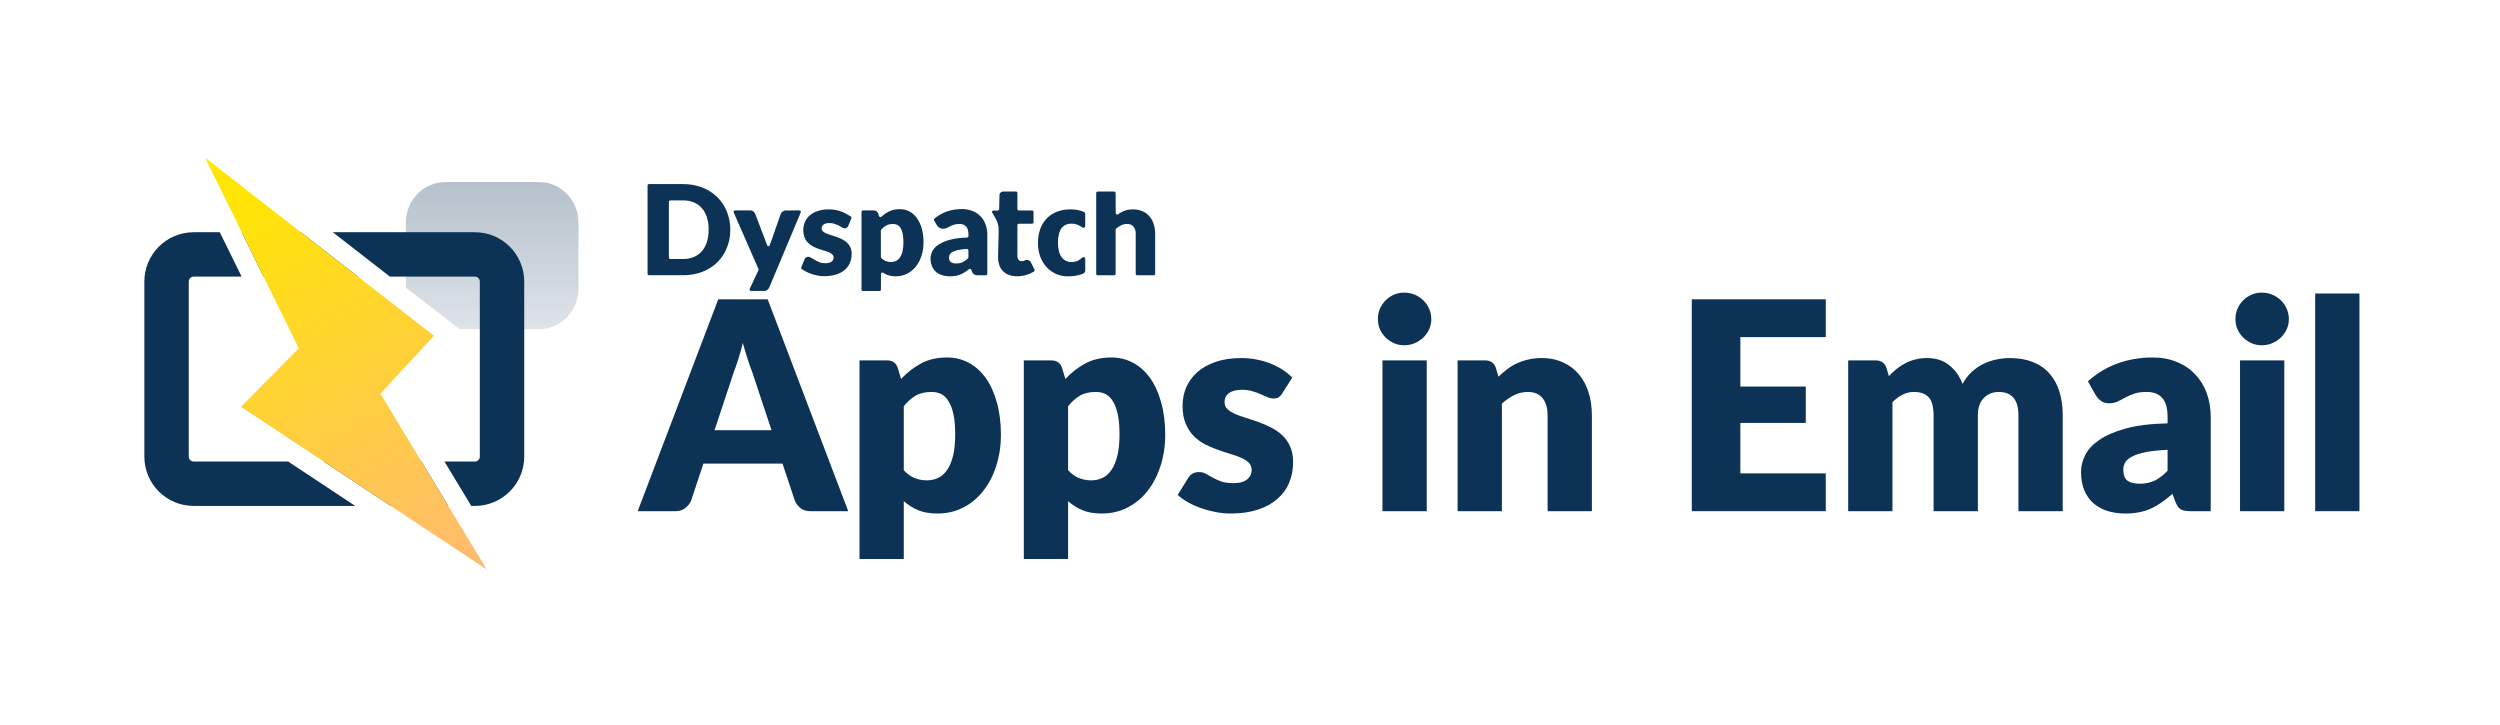 <svg viewBox="0 0 307 89" fill="none" xmlns="http://www.w3.org/2000/svg">
<path d="M89.682 28.203C89.689 28.967 89.546 29.724 89.262 30.433C88.996 31.101 88.595 31.705 88.084 32.21C87.561 32.719 86.94 33.116 86.259 33.378C85.499 33.665 84.692 33.808 83.88 33.798H79.701C79.653 33.798 79.607 33.779 79.573 33.745C79.539 33.711 79.52 33.665 79.52 33.617V22.787C79.52 22.739 79.539 22.693 79.573 22.659C79.607 22.625 79.653 22.606 79.701 22.606H83.872C84.684 22.596 85.492 22.74 86.251 23.03C86.931 23.294 87.551 23.691 88.076 24.198C88.587 24.701 88.988 25.304 89.254 25.97C89.541 26.679 89.687 27.438 89.682 28.203V28.203ZM87.023 28.203C87.032 27.695 86.96 27.19 86.812 26.704C86.687 26.288 86.476 25.902 86.194 25.571C85.924 25.259 85.586 25.014 85.206 24.855C84.785 24.683 84.333 24.598 83.878 24.606H82.321C82.273 24.606 82.227 24.625 82.193 24.659C82.159 24.692 82.14 24.738 82.14 24.786V31.626C82.14 31.674 82.159 31.72 82.193 31.753C82.227 31.787 82.273 31.806 82.321 31.806H83.878C84.333 31.814 84.785 31.729 85.206 31.557C85.586 31.398 85.924 31.154 86.194 30.843C86.475 30.511 86.686 30.124 86.812 29.708C86.958 29.22 87.026 28.712 87.015 28.203H87.023Z" fill="#0C3256"/>
<path d="M98.168 25.834C98.198 25.834 98.227 25.842 98.253 25.856C98.279 25.87 98.301 25.89 98.317 25.915C98.334 25.939 98.344 25.968 98.346 25.997C98.349 26.027 98.344 26.057 98.332 26.084L94.479 35.268C94.424 35.406 94.334 35.526 94.218 35.619C94.068 35.704 93.897 35.743 93.725 35.73H92.226C92.196 35.73 92.166 35.722 92.14 35.708C92.113 35.693 92.091 35.672 92.075 35.646C92.058 35.62 92.049 35.591 92.047 35.561C92.045 35.53 92.051 35.5 92.064 35.473L93.141 33.179C93.152 33.156 93.158 33.131 93.158 33.105C93.158 33.08 93.152 33.054 93.141 33.031L90.099 26.088C90.087 26.061 90.082 26.031 90.084 26.002C90.086 25.972 90.096 25.944 90.112 25.919C90.127 25.893 90.149 25.873 90.175 25.858C90.201 25.843 90.23 25.835 90.259 25.834H92.084C92.236 25.825 92.387 25.869 92.51 25.958C92.613 26.036 92.692 26.14 92.739 26.26L94.047 29.695L94.226 30.154C94.236 30.181 94.254 30.205 94.279 30.222C94.303 30.238 94.331 30.247 94.361 30.247C94.39 30.247 94.419 30.238 94.443 30.222C94.467 30.205 94.485 30.181 94.496 30.154L94.678 29.693L94.688 29.669L95.876 26.26C95.925 26.138 96.011 26.035 96.122 25.964C96.234 25.887 96.368 25.845 96.505 25.845L98.168 25.834Z" fill="#0C3256"/>
<path d="M107.94 26.534C107.949 26.564 107.965 26.59 107.987 26.611C108.009 26.632 108.036 26.647 108.065 26.655C108.095 26.663 108.126 26.663 108.155 26.655C108.185 26.648 108.212 26.633 108.234 26.611C108.493 26.373 108.781 26.168 109.092 26.003C109.531 25.781 110.019 25.671 110.511 25.685C110.912 25.681 111.307 25.776 111.663 25.96C112.026 26.152 112.34 26.426 112.58 26.759C112.856 27.147 113.062 27.58 113.188 28.039C113.341 28.598 113.415 29.177 113.407 29.757C113.412 30.32 113.328 30.881 113.157 31.417C113.006 31.897 112.769 32.344 112.458 32.739C112.166 33.106 111.799 33.405 111.381 33.615C110.95 33.828 110.475 33.935 109.994 33.93C109.638 33.94 109.283 33.88 108.95 33.753C108.778 33.682 108.614 33.593 108.459 33.49C108.432 33.472 108.401 33.461 108.368 33.46C108.336 33.458 108.303 33.465 108.275 33.481C108.246 33.496 108.222 33.519 108.206 33.547C108.189 33.575 108.181 33.607 108.181 33.64V35.552C108.181 35.6 108.162 35.646 108.128 35.68C108.095 35.714 108.049 35.733 108.001 35.733H105.973C105.925 35.733 105.879 35.714 105.845 35.68C105.811 35.646 105.792 35.6 105.792 35.552V26.021C105.792 25.974 105.811 25.928 105.845 25.894C105.879 25.86 105.925 25.841 105.973 25.841H107.269C107.398 25.831 107.527 25.866 107.633 25.939C107.739 26.013 107.817 26.122 107.853 26.246L107.94 26.534ZM108.173 31.565C108.173 31.612 108.191 31.657 108.224 31.691C108.373 31.849 108.555 31.972 108.757 32.052C108.968 32.135 109.192 32.177 109.418 32.176C109.628 32.178 109.836 32.134 110.027 32.046C110.221 31.951 110.386 31.806 110.507 31.626C110.659 31.399 110.767 31.145 110.825 30.878C110.909 30.509 110.948 30.132 110.941 29.755C110.947 29.399 110.916 29.044 110.85 28.694C110.803 28.449 110.716 28.214 110.592 27.998C110.498 27.838 110.361 27.707 110.197 27.619C110.037 27.541 109.86 27.501 109.682 27.504C109.383 27.491 109.085 27.558 108.82 27.696C108.589 27.829 108.383 28.002 108.212 28.205C108.183 28.238 108.167 28.281 108.167 28.325L108.173 31.565Z" fill="#0C3256"/>
<path d="M115.386 26.39C115.655 26.227 115.939 26.091 116.234 25.984C116.841 25.774 117.479 25.669 118.122 25.674C118.566 25.667 119.009 25.746 119.423 25.907C119.794 26.053 120.129 26.275 120.407 26.56C120.68 26.845 120.891 27.184 121.025 27.556C121.173 27.96 121.246 28.387 121.242 28.817V33.625C121.242 33.673 121.223 33.719 121.189 33.753C121.156 33.786 121.11 33.806 121.062 33.806H120.149C119.974 33.815 119.799 33.783 119.638 33.712C119.501 33.622 119.399 33.486 119.35 33.329L119.271 33.126C119.261 33.1 119.245 33.077 119.224 33.058C119.203 33.039 119.177 33.026 119.15 33.018C119.123 33.011 119.095 33.01 119.067 33.016C119.039 33.022 119.014 33.034 118.991 33.051C118.86 33.157 118.73 33.254 118.606 33.339C118.428 33.464 118.238 33.572 118.04 33.664C117.839 33.756 117.627 33.824 117.41 33.866C117.166 33.911 116.918 33.933 116.67 33.931C116.334 33.936 115.999 33.888 115.678 33.789C115.399 33.705 115.14 33.562 114.92 33.372C114.709 33.182 114.545 32.946 114.441 32.682C114.322 32.38 114.264 32.058 114.271 31.733C114.275 31.43 114.349 31.132 114.486 30.861C114.66 30.531 114.917 30.252 115.232 30.05C115.672 29.77 116.155 29.564 116.662 29.442C117.346 29.271 118.047 29.18 118.752 29.17C118.799 29.168 118.844 29.149 118.877 29.115C118.909 29.081 118.928 29.037 118.929 28.989V28.827C118.929 28.361 118.833 28.023 118.641 27.813C118.535 27.707 118.408 27.625 118.268 27.572C118.128 27.518 117.979 27.495 117.83 27.503C117.596 27.496 117.362 27.527 117.138 27.594C116.973 27.649 116.812 27.717 116.657 27.797C116.518 27.872 116.38 27.943 116.252 28C116.102 28.064 115.94 28.095 115.777 28.091C115.629 28.096 115.484 28.053 115.362 27.97C115.244 27.893 115.142 27.794 115.062 27.68L114.707 27.071C114.686 27.035 114.679 26.992 114.686 26.95C114.693 26.909 114.715 26.871 114.747 26.844C114.948 26.676 115.161 26.524 115.386 26.39V26.39ZM118.92 30.752C118.921 30.727 118.916 30.703 118.906 30.681C118.896 30.658 118.882 30.638 118.865 30.621C118.847 30.604 118.826 30.591 118.803 30.582C118.781 30.574 118.756 30.57 118.732 30.571C118.401 30.587 118.071 30.625 117.744 30.685C117.491 30.728 117.246 30.805 117.014 30.916C116.863 30.983 116.734 31.092 116.641 31.23C116.573 31.346 116.537 31.479 116.538 31.613C116.527 31.72 116.541 31.828 116.58 31.927C116.618 32.027 116.681 32.116 116.761 32.187C116.956 32.309 117.184 32.367 117.414 32.352C117.693 32.359 117.97 32.304 118.225 32.191C118.465 32.073 118.683 31.914 118.87 31.723C118.904 31.689 118.924 31.642 118.925 31.593L118.92 30.752Z" fill="#0C3256"/>
<path d="M124.899 33.927C124.558 33.934 124.218 33.878 123.897 33.763C123.622 33.662 123.373 33.502 123.167 33.295C122.966 33.085 122.812 32.835 122.717 32.561C122.61 32.252 122.558 31.926 122.563 31.599L122.64 28.323C122.65 27.822 122.532 27.328 122.299 26.885L121.835 26.09C121.821 26.065 121.815 26.037 121.816 26.009C121.817 25.981 121.825 25.954 121.84 25.93C121.855 25.907 121.876 25.887 121.9 25.874C121.925 25.86 121.953 25.854 121.981 25.855H122.516C122.54 25.855 122.563 25.851 122.585 25.843C122.607 25.834 122.627 25.821 122.644 25.805C122.661 25.788 122.675 25.769 122.684 25.747C122.693 25.725 122.698 25.702 122.698 25.678L122.737 23.886C122.762 23.77 122.83 23.668 122.927 23.6C123.024 23.532 123.143 23.503 123.26 23.519H124.757C124.78 23.518 124.804 23.523 124.826 23.532C124.847 23.541 124.867 23.554 124.884 23.57C124.901 23.587 124.914 23.607 124.923 23.628C124.932 23.65 124.937 23.674 124.937 23.697V25.666C124.937 25.714 124.956 25.76 124.99 25.794C125.024 25.828 125.07 25.847 125.118 25.847H126.74C126.763 25.847 126.787 25.851 126.809 25.86C126.83 25.869 126.85 25.883 126.867 25.9C126.883 25.916 126.896 25.936 126.905 25.958C126.914 25.98 126.919 26.003 126.918 26.027V27.297C126.919 27.32 126.914 27.343 126.905 27.365C126.896 27.387 126.883 27.407 126.867 27.423C126.85 27.44 126.83 27.453 126.808 27.462C126.787 27.471 126.763 27.475 126.74 27.475H125.118C125.07 27.475 125.024 27.494 124.99 27.528C124.956 27.562 124.937 27.608 124.937 27.655V31.437C124.931 31.601 124.978 31.762 125.073 31.896C125.118 31.955 125.176 32.003 125.244 32.034C125.312 32.066 125.386 32.08 125.46 32.076C125.534 32.077 125.608 32.068 125.679 32.05C125.733 32.034 125.784 32.013 125.833 31.987C125.899 31.951 125.971 31.928 126.046 31.921C126.121 31.913 126.196 31.921 126.267 31.944C126.339 31.966 126.405 32.003 126.462 32.052C126.519 32.101 126.565 32.161 126.598 32.228L127.028 33.092C127.053 33.132 127.062 33.181 127.051 33.228C127.041 33.275 127.013 33.315 126.973 33.341C126.698 33.52 126.398 33.656 126.083 33.747C125.699 33.865 125.3 33.925 124.899 33.927V33.927Z" fill="#0C3256"/>
<path d="M137.012 26.165C137.013 26.198 137.022 26.231 137.04 26.259C137.057 26.288 137.082 26.311 137.112 26.326C137.142 26.34 137.175 26.347 137.209 26.344C137.242 26.341 137.274 26.329 137.3 26.309C137.504 26.166 137.72 26.042 137.947 25.94C138.327 25.779 138.737 25.702 139.15 25.713C139.547 25.705 139.941 25.782 140.306 25.94C140.632 26.083 140.923 26.298 141.155 26.569C141.393 26.85 141.571 27.177 141.678 27.53C141.8 27.924 141.859 28.334 141.855 28.747V33.626C141.855 33.673 141.836 33.719 141.802 33.753C141.768 33.787 141.722 33.806 141.674 33.806H139.647C139.599 33.806 139.553 33.787 139.519 33.753C139.485 33.719 139.466 33.673 139.466 33.626V28.741C139.486 28.415 139.391 28.093 139.198 27.83C139.1 27.718 138.978 27.631 138.84 27.574C138.703 27.517 138.554 27.493 138.406 27.503C138.152 27.502 137.901 27.558 137.671 27.668C137.452 27.777 137.248 27.913 137.063 28.073C137.043 28.09 137.027 28.111 137.016 28.135C137.004 28.159 136.998 28.185 136.998 28.211V33.626C136.998 33.649 136.994 33.672 136.985 33.694C136.976 33.716 136.963 33.736 136.947 33.753C136.93 33.77 136.91 33.783 136.889 33.792C136.867 33.801 136.843 33.806 136.82 33.806H134.792C134.768 33.806 134.745 33.801 134.723 33.792C134.701 33.783 134.682 33.77 134.665 33.753C134.648 33.736 134.635 33.716 134.627 33.694C134.618 33.672 134.613 33.649 134.614 33.626V23.701C134.613 23.678 134.618 23.655 134.627 23.633C134.635 23.611 134.649 23.591 134.665 23.575C134.682 23.558 134.702 23.545 134.723 23.536C134.745 23.527 134.768 23.523 134.792 23.523H136.82C136.843 23.523 136.867 23.527 136.888 23.536C136.91 23.545 136.93 23.558 136.947 23.575C136.963 23.591 136.976 23.611 136.985 23.633C136.994 23.655 136.999 23.678 136.998 23.701L137.012 26.165Z" fill="#0C3256"/>
<path d="M133.267 31.764C133.266 31.727 133.255 31.691 133.235 31.66C133.215 31.628 133.187 31.603 133.154 31.587C133.121 31.571 133.084 31.564 133.047 31.567C133.01 31.57 132.975 31.584 132.945 31.605V31.605L132.641 31.841C132.515 31.934 132.379 32.011 132.235 32.072C132.024 32.149 131.8 32.184 131.576 32.175C131.339 32.184 131.103 32.133 130.89 32.026C130.678 31.92 130.495 31.762 130.359 31.567C130.063 31.161 129.917 30.571 129.917 29.807C129.913 29.478 129.947 29.149 130.017 28.827C130.067 28.564 130.166 28.312 130.311 28.085C130.443 27.889 130.624 27.73 130.836 27.623C131.073 27.511 131.332 27.456 131.594 27.463C131.794 27.457 131.994 27.486 132.184 27.548C132.329 27.596 132.468 27.659 132.6 27.734C132.651 27.765 132.777 27.846 132.906 27.937C132.942 27.961 132.984 27.974 133.026 27.975C133.069 27.977 133.111 27.966 133.148 27.945C133.186 27.925 133.216 27.894 133.237 27.857C133.258 27.819 133.269 27.777 133.267 27.734V26.295C133.268 26.235 133.252 26.177 133.22 26.126C133.188 26.076 133.141 26.037 133.087 26.013V26.013C132.564 25.803 132.005 25.701 131.442 25.713C130.854 25.7 130.27 25.807 129.725 26.027C129.252 26.222 128.828 26.517 128.48 26.891C128.138 27.267 127.879 27.709 127.717 28.191C127.544 28.709 127.457 29.254 127.462 29.801C127.451 30.398 127.551 30.992 127.756 31.553C127.937 32.035 128.213 32.475 128.567 32.849C128.895 33.198 129.293 33.475 129.735 33.66C130.177 33.844 130.651 33.938 131.13 33.935C131.41 33.935 131.69 33.916 131.967 33.879C132.259 33.84 132.546 33.772 132.823 33.676C132.894 33.65 132.965 33.623 133.026 33.593C133.099 33.562 133.16 33.51 133.204 33.444C133.248 33.378 133.271 33.301 133.271 33.222L133.267 31.764Z" fill="#0C3256"/>
<path d="M104.434 30.385C104.335 30.163 104.192 29.963 104.014 29.797C103.837 29.635 103.638 29.499 103.424 29.391C103.204 29.281 102.978 29.183 102.747 29.099C102.516 29.018 102.291 28.943 102.072 28.876C101.87 28.82 101.673 28.752 101.479 28.673C101.326 28.612 101.184 28.525 101.06 28.416C101.008 28.369 100.968 28.312 100.94 28.248C100.913 28.185 100.9 28.116 100.902 28.047C100.898 27.953 100.919 27.859 100.961 27.775C101.004 27.691 101.067 27.619 101.145 27.566C101.353 27.438 101.596 27.378 101.84 27.394C102.03 27.391 102.218 27.416 102.4 27.467C102.551 27.51 102.698 27.563 102.842 27.625L102.939 27.666L103.491 27.98C103.55 28.013 103.615 28.034 103.682 28.04C103.749 28.047 103.817 28.038 103.881 28.016C103.945 27.994 104.003 27.959 104.052 27.912C104.101 27.866 104.139 27.809 104.164 27.747L104.55 26.804C104.565 26.765 104.567 26.721 104.553 26.681C104.54 26.641 104.513 26.607 104.477 26.585L103.868 26.234C103.715 26.147 103.555 26.07 103.392 26.005C103.145 25.909 102.89 25.837 102.629 25.79C102.355 25.737 102.075 25.711 101.796 25.713C101.327 25.703 100.859 25.772 100.413 25.916C100.051 26.031 99.716 26.217 99.427 26.463C99.172 26.685 98.971 26.963 98.839 27.274C98.589 27.878 98.577 28.555 98.805 29.168C98.902 29.41 99.045 29.631 99.227 29.819C99.401 29.995 99.602 30.143 99.823 30.257C100.043 30.37 100.269 30.469 100.502 30.553C100.733 30.634 100.96 30.707 101.183 30.772C101.386 30.827 101.585 30.894 101.78 30.975C101.935 31.038 102.078 31.128 102.201 31.241C102.254 31.291 102.296 31.351 102.324 31.419C102.352 31.486 102.366 31.559 102.364 31.632C102.364 31.719 102.345 31.806 102.309 31.885C102.27 31.971 102.212 32.047 102.141 32.108C102.05 32.182 101.945 32.236 101.832 32.267C101.68 32.308 101.522 32.327 101.364 32.323C101.144 32.33 100.925 32.299 100.715 32.232C100.56 32.177 100.409 32.109 100.265 32.029L100.078 31.926L99.502 31.597C99.441 31.562 99.373 31.54 99.303 31.534C99.233 31.527 99.162 31.535 99.095 31.558C99.028 31.582 98.967 31.619 98.916 31.667C98.865 31.716 98.825 31.775 98.799 31.841L98.393 32.826C98.376 32.867 98.375 32.913 98.389 32.955C98.402 32.997 98.431 33.032 98.468 33.055L98.918 33.325H98.93C99.156 33.449 99.391 33.553 99.634 33.635C99.891 33.722 100.154 33.79 100.421 33.838C100.688 33.89 100.96 33.916 101.232 33.915C101.72 33.921 102.206 33.853 102.674 33.712C103.058 33.597 103.416 33.406 103.726 33.151C104.004 32.918 104.224 32.624 104.367 32.291C104.514 31.945 104.588 31.573 104.584 31.198C104.592 30.919 104.54 30.642 104.434 30.385V30.385Z" fill="#0C3256"/>
<path d="M94.744 52.827L92.376 45.702C92.201 45.25 92.013 44.72 91.815 44.113C91.616 43.494 91.417 42.827 91.218 42.113C91.043 42.839 90.856 43.511 90.657 44.131C90.458 44.75 90.271 45.285 90.096 45.738L87.745 52.827H94.744ZM104.163 62.774H99.567C99.053 62.774 98.638 62.654 98.322 62.416C98.006 62.166 97.767 61.851 97.603 61.47L96.094 56.934H86.377L84.869 61.47C84.74 61.803 84.506 62.107 84.167 62.381C83.84 62.643 83.43 62.774 82.939 62.774H78.309L88.201 36.755H94.27L104.163 62.774Z" fill="#0C3256"/>
<path d="M110.984 57.738C111.393 58.19 111.837 58.512 112.317 58.702C112.796 58.893 113.299 58.988 113.825 58.988C114.328 58.988 114.79 58.887 115.211 58.684C115.632 58.482 115.994 58.16 116.298 57.72C116.614 57.268 116.86 56.684 117.035 55.97C117.211 55.256 117.298 54.387 117.298 53.363C117.298 52.387 117.228 51.565 117.088 50.898C116.947 50.232 116.749 49.696 116.491 49.291C116.246 48.875 115.948 48.577 115.597 48.398C115.246 48.22 114.854 48.131 114.422 48.131C113.627 48.131 112.972 48.279 112.457 48.577C111.943 48.875 111.452 49.309 110.984 49.881V57.738ZM110.651 46.541C111.364 45.767 112.171 45.136 113.071 44.648C113.983 44.148 115.065 43.898 116.316 43.898C117.263 43.898 118.14 44.113 118.947 44.541C119.754 44.97 120.45 45.589 121.034 46.398C121.619 47.208 122.075 48.202 122.402 49.381C122.742 50.547 122.911 51.875 122.911 53.363C122.911 54.756 122.718 56.041 122.332 57.22C121.958 58.399 121.426 59.422 120.736 60.291C120.058 61.16 119.239 61.839 118.28 62.327C117.333 62.815 116.281 63.059 115.123 63.059C114.176 63.059 113.381 62.922 112.738 62.649C112.095 62.375 111.51 62.006 110.984 61.541V68.649H105.546V44.256H108.914C109.592 44.256 110.037 44.565 110.247 45.184L110.651 46.541Z" fill="#0C3256"/>
<path d="M131.162 57.738C131.571 58.19 132.015 58.512 132.495 58.702C132.974 58.893 133.477 58.988 134.003 58.988C134.506 58.988 134.968 58.887 135.389 58.684C135.81 58.482 136.172 58.16 136.476 57.72C136.792 57.268 137.038 56.684 137.213 55.97C137.388 55.256 137.476 54.387 137.476 53.363C137.476 52.387 137.406 51.565 137.266 50.898C137.125 50.232 136.927 49.696 136.669 49.291C136.424 48.875 136.126 48.577 135.775 48.398C135.424 48.22 135.032 48.131 134.6 48.131C133.804 48.131 133.15 48.279 132.635 48.577C132.121 48.875 131.629 49.309 131.162 49.881V57.738ZM130.828 46.541C131.542 45.767 132.349 45.136 133.249 44.648C134.161 44.148 135.243 43.898 136.494 43.898C137.441 43.898 138.318 44.113 139.125 44.541C139.932 44.97 140.628 45.589 141.212 46.398C141.797 47.208 142.253 48.202 142.58 49.381C142.919 50.547 143.089 51.875 143.089 53.363C143.089 54.756 142.896 56.041 142.51 57.22C142.136 58.399 141.604 59.422 140.914 60.291C140.236 61.16 139.417 61.839 138.458 62.327C137.511 62.815 136.459 63.059 135.301 63.059C134.354 63.059 133.559 62.922 132.916 62.649C132.273 62.375 131.688 62.006 131.162 61.541V68.649H125.724V44.256H129.092C129.77 44.256 130.215 44.565 130.425 45.184L130.828 46.541Z" fill="#0C3256"/>
<path d="M157.461 48.309C157.321 48.535 157.169 48.696 157.005 48.791C156.853 48.887 156.654 48.934 156.409 48.934C156.152 48.934 155.894 48.881 155.637 48.773C155.38 48.654 155.099 48.529 154.795 48.398C154.503 48.267 154.169 48.148 153.795 48.041C153.421 47.922 152.994 47.863 152.515 47.863C151.825 47.863 151.293 48 150.919 48.273C150.556 48.535 150.375 48.904 150.375 49.381C150.375 49.726 150.492 50.012 150.726 50.238C150.971 50.464 151.293 50.666 151.69 50.845C152.088 51.012 152.538 51.172 153.041 51.327C153.544 51.482 154.058 51.654 154.585 51.845C155.111 52.035 155.625 52.262 156.128 52.523C156.631 52.773 157.081 53.089 157.479 53.47C157.876 53.839 158.192 54.291 158.426 54.827C158.671 55.363 158.794 56.006 158.794 56.756C158.794 57.672 158.631 58.518 158.303 59.291C157.976 60.065 157.485 60.732 156.83 61.291C156.187 61.851 155.386 62.285 154.427 62.595C153.48 62.904 152.386 63.059 151.147 63.059C150.527 63.059 149.907 63 149.287 62.881C148.668 62.762 148.066 62.601 147.481 62.399C146.908 62.196 146.376 61.958 145.885 61.684C145.394 61.399 144.973 61.095 144.622 60.774L145.885 58.738C146.025 58.5 146.2 58.315 146.411 58.184C146.633 58.041 146.914 57.97 147.253 57.97C147.569 57.97 147.849 58.041 148.095 58.184C148.352 58.327 148.627 58.482 148.919 58.649C149.211 58.815 149.551 58.97 149.936 59.113C150.334 59.256 150.831 59.327 151.427 59.327C151.848 59.327 152.205 59.285 152.497 59.202C152.79 59.107 153.024 58.982 153.199 58.827C153.374 58.672 153.503 58.5 153.585 58.309C153.667 58.119 153.708 57.922 153.708 57.72C153.708 57.351 153.585 57.047 153.339 56.809C153.094 56.571 152.772 56.369 152.375 56.202C151.977 56.023 151.521 55.863 151.006 55.72C150.504 55.565 149.989 55.393 149.463 55.202C148.937 55.012 148.416 54.785 147.902 54.523C147.399 54.25 146.949 53.91 146.551 53.506C146.154 53.089 145.832 52.583 145.587 51.988C145.341 51.392 145.218 50.672 145.218 49.827C145.218 49.041 145.364 48.297 145.657 47.595C145.961 46.881 146.411 46.256 147.007 45.72C147.604 45.184 148.352 44.761 149.252 44.452C150.153 44.131 151.205 43.97 152.41 43.97C153.064 43.97 153.696 44.029 154.304 44.148C154.924 44.267 155.503 44.434 156.04 44.648C156.578 44.863 157.069 45.119 157.514 45.416C157.958 45.702 158.35 46.017 158.689 46.363L157.461 48.309Z" fill="#0C3256"/>
<path d="M175.203 44.256V62.774H169.766V44.256H175.203ZM175.765 39.184C175.765 39.625 175.677 40.041 175.501 40.434C175.326 40.815 175.086 41.154 174.782 41.452C174.478 41.738 174.122 41.97 173.712 42.148C173.315 42.315 172.888 42.398 172.432 42.398C171.988 42.398 171.572 42.315 171.187 42.148C170.801 41.97 170.456 41.738 170.152 41.452C169.859 41.154 169.625 40.815 169.45 40.434C169.286 40.041 169.205 39.625 169.205 39.184C169.205 38.732 169.286 38.309 169.45 37.916C169.625 37.523 169.859 37.178 170.152 36.88C170.456 36.583 170.801 36.351 171.187 36.184C171.572 36.017 171.988 35.934 172.432 35.934C172.888 35.934 173.315 36.017 173.712 36.184C174.122 36.351 174.478 36.583 174.782 36.88C175.086 37.178 175.326 37.523 175.501 37.916C175.677 38.309 175.765 38.732 175.765 39.184Z" fill="#0C3256"/>
<path d="M184.012 46.256C184.363 45.922 184.725 45.613 185.099 45.327C185.474 45.041 185.871 44.803 186.292 44.613C186.725 44.41 187.187 44.256 187.678 44.148C188.181 44.029 188.724 43.97 189.309 43.97C190.303 43.97 191.18 44.148 191.94 44.506C192.712 44.851 193.361 45.339 193.887 45.97C194.413 46.589 194.811 47.333 195.08 48.202C195.349 49.059 195.483 49.994 195.483 51.006V62.774H190.046V51.006C190.046 50.101 189.841 49.398 189.432 48.898C189.023 48.387 188.42 48.131 187.625 48.131C187.029 48.131 186.468 48.262 185.941 48.523C185.427 48.773 184.924 49.119 184.433 49.559V62.774H178.995V44.256H182.363C183.041 44.256 183.486 44.565 183.696 45.184L184.012 46.256Z" fill="#0C3256"/>
<path d="M213.716 41.398V47.47H221.75V51.934H213.716V58.131H224.205V62.774H207.753V36.755H224.205V41.398H213.716Z" fill="#0C3256"/>
<path d="M226.957 62.774V44.256H230.324C231.003 44.256 231.447 44.565 231.657 45.184L231.956 46.184C232.26 45.863 232.575 45.571 232.903 45.309C233.23 45.035 233.581 44.803 233.955 44.613C234.341 44.41 234.75 44.256 235.183 44.148C235.627 44.029 236.113 43.97 236.639 43.97C237.738 43.97 238.644 44.261 239.357 44.845C240.082 45.416 240.632 46.184 241.006 47.148C241.31 46.577 241.679 46.089 242.111 45.684C242.556 45.279 243.029 44.952 243.532 44.702C244.046 44.452 244.584 44.267 245.146 44.148C245.719 44.029 246.286 43.97 246.847 43.97C247.888 43.97 248.812 44.131 249.618 44.452C250.425 44.761 251.098 45.22 251.635 45.827C252.185 46.422 252.6 47.16 252.881 48.041C253.161 48.91 253.302 49.898 253.302 51.006V62.774H247.864V51.006C247.864 49.089 247.058 48.131 245.444 48.131C244.707 48.131 244.093 48.381 243.602 48.881C243.123 49.369 242.883 50.077 242.883 51.006V62.774H237.446V51.006C237.446 49.946 237.241 49.202 236.832 48.773C236.422 48.345 235.82 48.131 235.025 48.131C234.534 48.131 234.066 48.244 233.622 48.47C233.189 48.696 232.78 49 232.394 49.381V62.774H226.957Z" fill="#0C3256"/>
<path d="M266.179 55.238C265.092 55.285 264.197 55.381 263.496 55.523C262.794 55.666 262.239 55.845 261.829 56.059C261.42 56.273 261.134 56.518 260.97 56.791C260.818 57.065 260.742 57.363 260.742 57.684C260.742 58.315 260.911 58.762 261.25 59.024C261.59 59.274 262.087 59.399 262.741 59.399C263.443 59.399 264.057 59.274 264.583 59.024C265.109 58.774 265.641 58.369 266.179 57.809V55.238ZM256.392 46.827C257.491 45.839 258.707 45.107 260.04 44.631C261.385 44.142 262.823 43.898 264.355 43.898C265.454 43.898 266.442 44.083 267.319 44.452C268.208 44.809 268.956 45.315 269.564 45.97C270.184 46.613 270.658 47.381 270.985 48.273C271.313 49.166 271.476 50.142 271.476 51.202V62.774H268.986C268.471 62.774 268.079 62.702 267.81 62.559C267.553 62.416 267.337 62.119 267.161 61.666L266.776 60.649C266.32 61.041 265.881 61.387 265.46 61.684C265.039 61.982 264.601 62.238 264.145 62.452C263.7 62.654 263.221 62.803 262.706 62.899C262.203 63.006 261.642 63.059 261.022 63.059C260.192 63.059 259.438 62.952 258.76 62.738C258.082 62.512 257.503 62.184 257.023 61.756C256.556 61.327 256.193 60.797 255.936 60.166C255.679 59.524 255.55 58.785 255.55 57.952C255.55 57.285 255.714 56.613 256.041 55.934C256.368 55.244 256.936 54.619 257.742 54.059C258.549 53.488 259.637 53.012 261.005 52.631C262.373 52.25 264.098 52.035 266.179 51.988V51.202C266.179 50.119 265.957 49.339 265.513 48.863C265.08 48.375 264.46 48.131 263.653 48.131C263.01 48.131 262.484 48.202 262.075 48.345C261.666 48.488 261.297 48.648 260.97 48.827C260.654 49.006 260.344 49.166 260.04 49.309C259.736 49.452 259.374 49.523 258.953 49.523C258.579 49.523 258.263 49.428 258.006 49.238C257.748 49.047 257.538 48.821 257.374 48.559L256.392 46.827Z" fill="#0C3256"/>
<path d="M280.512 44.256V62.774H275.075V44.256H280.512ZM281.073 39.184C281.073 39.625 280.986 40.041 280.81 40.434C280.635 40.815 280.395 41.154 280.091 41.452C279.787 41.738 279.431 41.97 279.021 42.148C278.624 42.315 278.197 42.398 277.741 42.398C277.297 42.398 276.881 42.315 276.496 42.148C276.11 41.97 275.765 41.738 275.461 41.452C275.168 41.154 274.934 40.815 274.759 40.434C274.595 40.041 274.514 39.625 274.514 39.184C274.514 38.732 274.595 38.309 274.759 37.916C274.934 37.523 275.168 37.178 275.461 36.88C275.765 36.583 276.11 36.351 276.496 36.184C276.881 36.017 277.297 35.934 277.741 35.934C278.197 35.934 278.624 36.017 279.021 36.184C279.431 36.351 279.787 36.583 280.091 36.88C280.395 37.178 280.635 37.523 280.81 37.916C280.986 38.309 281.073 38.732 281.073 39.184Z" fill="#0C3256"/>
<path d="M289.742 36.041V62.774H284.304V36.041H289.742Z" fill="#0C3256"/>
<path fill-rule="evenodd" clip-rule="evenodd" d="M26.989 28.517H23.785C20.439 28.517 17.726 31.23 17.726 34.575V56.069C17.726 59.415 20.439 62.127 23.785 62.127H43.619L35.382 56.675H23.785C23.45 56.675 23.179 56.403 23.179 56.069V34.575C23.179 34.241 23.45 33.969 23.785 33.969H29.671L26.989 28.517ZM39.744 56.675L47.981 62.127H55.05L51.753 56.675H39.744ZM43.953 33.969H32.367L29.685 28.517H36.947L43.953 33.969ZM54.578 56.675H58.317C58.651 56.675 58.922 56.403 58.922 56.069V34.575C58.922 34.241 58.651 33.969 58.317 33.969H47.877L40.87 28.517H58.317C61.663 28.517 64.375 31.23 64.375 34.575V56.069C64.375 59.415 61.663 62.127 58.317 62.127H57.875L54.578 56.675Z" fill="#0C3256"/>
<path d="M25.183 19.364L53.288 41.233L46.715 48.344L59.769 69.93L29.591 49.954L36.691 42.762L25.183 19.364Z" fill="url(#paint0_linear_814_1315)"/>
<path fill-rule="evenodd" clip-rule="evenodd" d="M49.835 35.328L56.456 40.422H66.192C68.869 40.422 71.039 38.191 71.039 35.439V27.342C71.039 24.59 68.869 22.359 66.192 22.359H54.682C52.005 22.359 49.835 24.59 49.835 27.342V35.328Z" fill="url(#paint1_linear_814_1315)"/>
<defs>
<linearGradient id="paint0_linear_814_1315" x1="31.963" y1="21.015" x2="63.318" y2="77.382" gradientUnits="userSpaceOnUse">
<stop stop-color="#FFE600"/>
<stop offset="1" stop-color="#FFB383"/>
</linearGradient>
<linearGradient id="paint1_linear_814_1315" x1="60.808" y1="19.543" x2="60.808" y2="42.105" gradientUnits="userSpaceOnUse">
<stop stop-color="#0C3256" stop-opacity="0.33"/>
<stop offset="1" stop-color="#0C3256" stop-opacity="0.12"/>
</linearGradient>
</defs>
</svg>
